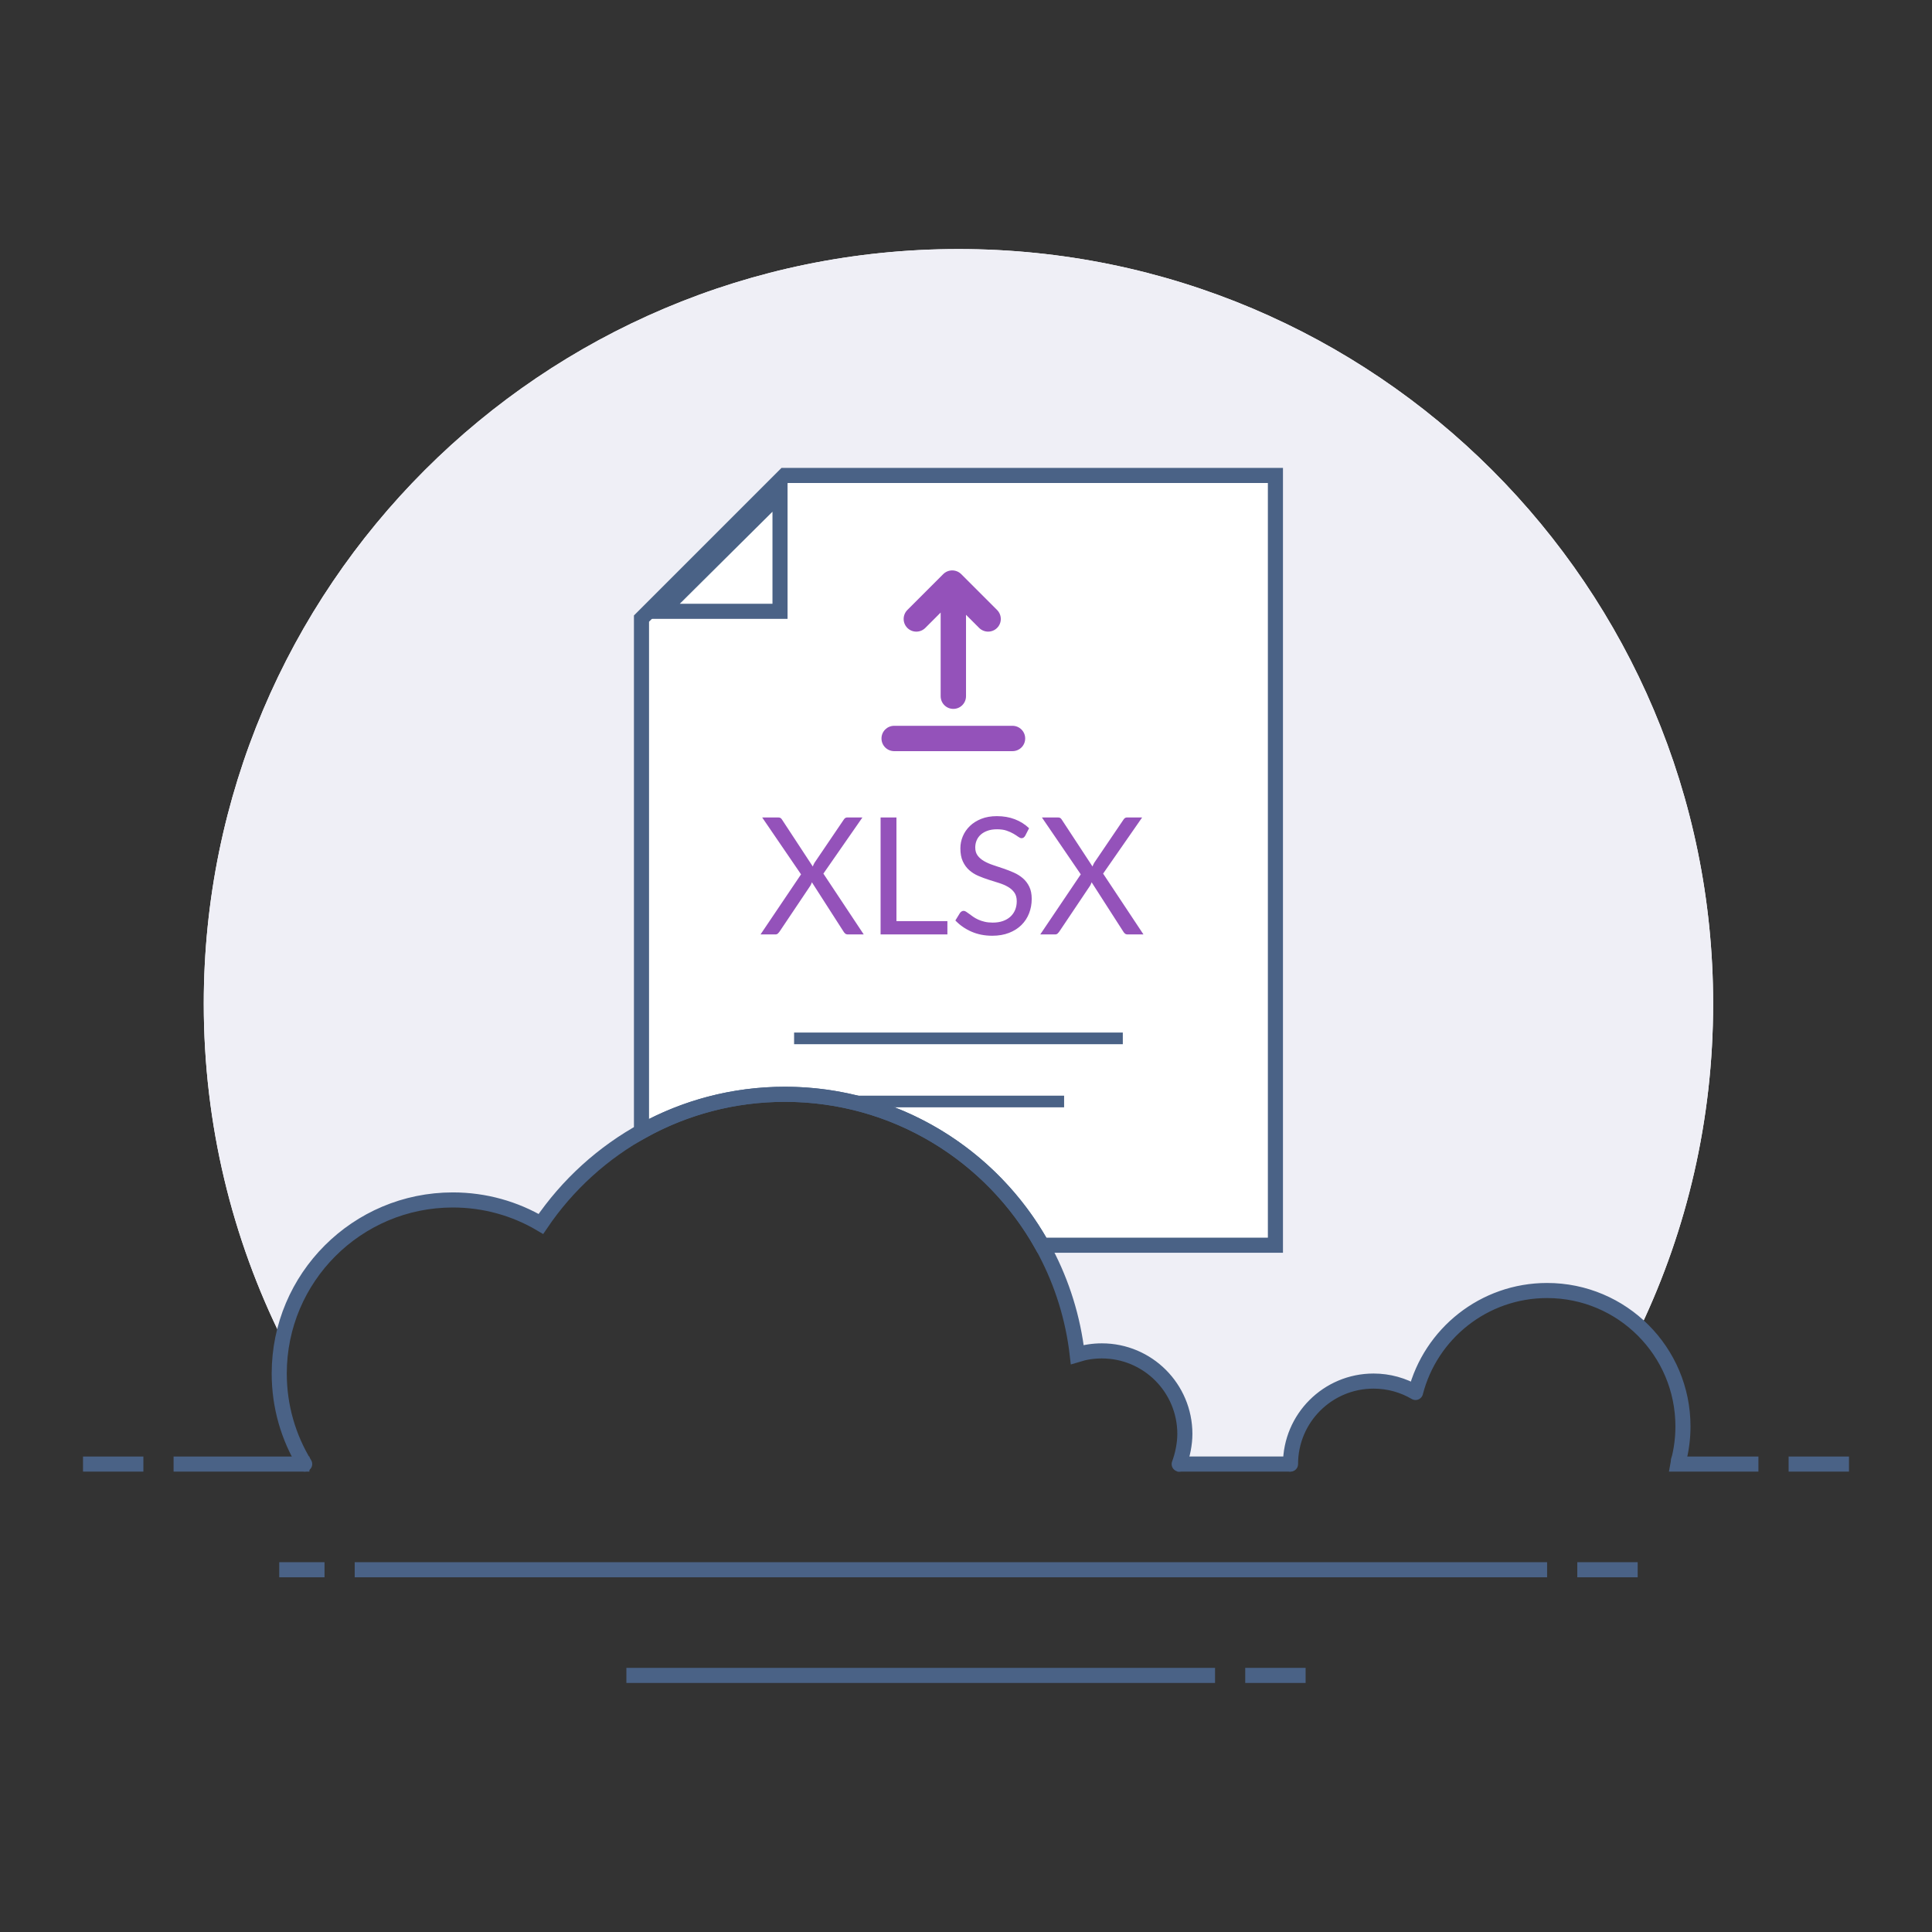 <?xml version="1.0" encoding="UTF-8"?>
<svg width="120px" height="120px" viewBox="0 0 256 256" version="1.1" xmlns="http://www.w3.org/2000/svg" xmlns:xlink="http://www.w3.org/1999/xlink">
    <rect x="0" y="0" width="256" height="256" fill="#333333" stroke="none"/>
    <!-- Generator: Sketch 44.1 (41455) - http://www.bohemiancoding.com/sketch -->
    <title>illustration-export-xlsx</title>
    <desc>Created with Sketch.</desc>
    <defs></defs>
    <g id="128x128" stroke="none" stroke-width="1" fill="none" fill-rule="evenodd">
        <g id="illustration-export-xlsx">
            <g id="Group-2" transform="translate(11, 33)">
                <g id="Group">
                    <path d="M206.353,142.908 C212.538,129.905 216,115.357 216,100 C216,44.772 171.228,0 116,0 C60.772,0 16,44.772 16,100 C16,115.997 19.756,131.117 26.435,144.525 C28.517,133.965 37.829,126 49,126 C53.261,126 57.251,127.158 60.672,129.178 C67.682,118.813 79.545,112 93,112 C113.014,112 129.507,127.076 131.742,146.49 C132.772,146.172 133.866,146 135,146 C141.075,146 146,150.925 146,157 C146,158.04 145.856,159.046 145.586,160 L160.045,160 C160.55,154.393 165.262,150 171,150 C173.03,150 174.932,150.55 176.565,151.509 C178.56,143.741 185.609,138 194,138 C198.782,138 203.129,139.865 206.353,142.908 Z" id="Combined-Shape" fill="#FFFFFF"></path>
                    <path d="M206.353,142.908 C212.538,129.905 216,115.357 216,100 C216,44.772 171.228,0 116,0 C60.772,0 16,44.772 16,100 C16,115.997 19.756,131.117 26.435,144.525 C28.517,133.965 37.829,126 49,126 C53.261,126 57.251,127.158 60.672,129.178 C67.682,118.813 79.545,112 93,112 C113.014,112 129.507,127.076 131.742,146.49 C132.772,146.172 133.866,146 135,146 C141.075,146 146,150.925 146,157 C146,158.04 145.856,159.046 145.586,160 L160.045,160 C160.55,154.393 165.262,150 171,150 C173.03,150 174.932,150.55 176.565,151.509 C178.56,143.741 185.609,138 194,138 C198.782,138 203.129,139.865 206.353,142.908 Z" id="Combined-Shape" fill="#EFEFF6"></path>
                    <g transform="translate(74, 30)">
                        <path d="M53.067,102 L84,102 L84,0 L18.966,0 L-5.25968158e-14,18.966 L-4.97379915e-14,86.933 C5.622,83.791 12.102,82 19,82 C33.641,82 46.398,90.068 53.067,102 Z" id="Combined-Shape" stroke="#4A6286" stroke-width="2" fill="#FFFFFF"></path>
                        <rect id="Rectangle-4" fill="#4A6286" x="20.222" y="73.818" width="43.556" height="1.545"></rect>
                        <path d="M43.002,18.462 L43.002,29.245 C43.002,30.176 42.256,30.931 41.322,30.931 C40.394,30.931 39.642,30.184 39.642,29.245 L39.642,18.167 L37.611,20.199 C36.952,20.858 35.89,20.864 35.23,20.204 C34.574,19.547 34.577,18.479 35.235,17.822 L39.976,13.079 C40.432,12.623 41.081,12.479 41.657,12.653 C41.919,12.73 42.166,12.872 42.373,13.079 L47.114,17.822 C47.773,18.481 47.78,19.543 47.119,20.204 C46.463,20.86 45.396,20.856 44.738,20.199 L43.002,18.462 Z M31.802,34.852 C31.802,33.924 32.548,33.172 33.491,33.172 L49.152,33.172 C50.086,33.172 50.842,33.917 50.842,34.852 C50.842,35.78 50.096,36.532 49.152,36.532 L33.491,36.532 C32.558,36.532 31.802,35.787 31.802,34.852 Z" id="Combined-Shape" fill="#9452BA"></path>
                        <rect id="Rectangle-4-Copy" fill="#4A6286" x="28" y="82.182" width="28" height="1.545"></rect>
                        <path d="M29.45,60.818 L27.359,60.818 C27.199,60.818 27.074,60.777 26.983,60.694 C26.893,60.611 26.818,60.519 26.76,60.418 L22.579,53.905 C22.521,54.078 22.455,54.226 22.383,54.349 L18.31,60.418 C18.238,60.519 18.16,60.611 18.076,60.694 C17.993,60.777 17.879,60.818 17.733,60.818 L15.773,60.818 L21.142,52.856 L15.991,45.316 L18.093,45.316 C18.245,45.316 18.358,45.341 18.43,45.391 C18.503,45.442 18.568,45.514 18.626,45.608 L22.699,51.817 C22.749,51.666 22.826,51.5 22.927,51.32 L26.771,45.651 C26.829,45.55 26.898,45.469 26.978,45.408 C27.058,45.346 27.152,45.316 27.261,45.316 L29.276,45.316 L24.103,52.759 L29.45,60.818 Z M40.535,59.055 L40.535,60.818 L31.682,60.818 L31.682,45.316 L33.784,45.316 L33.784,59.055 L40.535,59.055 Z M50.846,47.739 C50.781,47.847 50.71,47.928 50.634,47.982 C50.558,48.037 50.465,48.064 50.356,48.064 C50.233,48.064 50.088,48.002 49.921,47.88 C49.754,47.757 49.545,47.622 49.295,47.474 C49.044,47.326 48.743,47.191 48.391,47.068 C48.039,46.946 47.612,46.884 47.112,46.884 C46.64,46.884 46.224,46.947 45.865,47.074 C45.505,47.2 45.204,47.371 44.961,47.588 C44.718,47.804 44.535,48.058 44.411,48.35 C44.288,48.642 44.226,48.958 44.226,49.297 C44.226,49.73 44.333,50.088 44.547,50.373 C44.761,50.658 45.044,50.902 45.397,51.103 C45.749,51.305 46.148,51.48 46.594,51.628 C47.041,51.776 47.498,51.929 47.966,52.088 C48.435,52.247 48.892,52.425 49.338,52.623 C49.785,52.822 50.184,53.072 50.536,53.375 C50.888,53.678 51.171,54.05 51.385,54.49 C51.6,54.929 51.707,55.47 51.707,56.112 C51.707,56.79 51.591,57.427 51.358,58.022 C51.126,58.617 50.787,59.134 50.34,59.574 C49.894,60.014 49.346,60.36 48.696,60.613 C48.046,60.865 47.308,60.991 46.48,60.991 C45.464,60.991 44.542,60.809 43.714,60.445 C42.887,60.081 42.179,59.589 41.591,58.968 L42.201,57.973 C42.259,57.894 42.33,57.827 42.413,57.773 C42.496,57.719 42.589,57.692 42.691,57.692 C42.785,57.692 42.892,57.73 43.012,57.805 C43.132,57.881 43.268,57.977 43.42,58.092 C43.573,58.207 43.747,58.334 43.943,58.471 C44.139,58.608 44.362,58.734 44.613,58.849 C44.863,58.965 45.148,59.06 45.467,59.136 C45.787,59.212 46.146,59.25 46.545,59.25 C47.046,59.25 47.493,59.181 47.885,59.044 C48.277,58.907 48.609,58.714 48.881,58.465 C49.153,58.216 49.362,57.919 49.507,57.573 C49.652,57.227 49.725,56.841 49.725,56.415 C49.725,55.946 49.618,55.562 49.404,55.263 C49.19,54.964 48.908,54.713 48.56,54.511 C48.211,54.309 47.812,54.138 47.362,53.997 C46.912,53.857 46.455,53.712 45.99,53.565 C45.525,53.417 45.068,53.245 44.618,53.051 C44.168,52.856 43.769,52.604 43.42,52.293 C43.072,51.983 42.79,51.596 42.576,51.13 C42.362,50.665 42.255,50.09 42.255,49.405 C42.255,48.857 42.362,48.327 42.576,47.815 C42.79,47.303 43.103,46.848 43.513,46.452 C43.923,46.055 44.427,45.738 45.026,45.5 C45.625,45.262 46.313,45.143 47.09,45.143 C47.961,45.143 48.754,45.28 49.469,45.554 C50.184,45.828 50.814,46.224 51.358,46.744 L50.846,47.739 Z M66.516,60.818 L64.425,60.818 C64.265,60.818 64.14,60.777 64.049,60.694 C63.958,60.611 63.884,60.519 63.826,60.418 L59.645,53.905 C59.587,54.078 59.521,54.226 59.449,54.349 L55.376,60.418 C55.304,60.519 55.226,60.611 55.142,60.694 C55.059,60.777 54.944,60.818 54.799,60.818 L52.839,60.818 L58.207,52.856 L53.057,45.316 L55.158,45.316 C55.311,45.316 55.423,45.341 55.496,45.391 C55.569,45.442 55.634,45.514 55.692,45.608 L59.764,51.817 C59.815,51.666 59.891,51.5 59.993,51.32 L63.837,45.651 C63.895,45.55 63.964,45.469 64.044,45.408 C64.124,45.346 64.218,45.316 64.327,45.316 L66.341,45.316 L61.169,52.759 L66.516,60.818 Z" id="XLSX" fill="#9452BA"></path>
                        <path d="M18.356,2.403 L2.652,18 L18.356,18 L18.356,2.403 Z" id="Rectangle-3" stroke="#4A6286" stroke-width="2"></path>
                    </g>
                    <path d="M12,160 L30,160 L30,162 L12,162 L12,160 Z M145.002,160 L160,160 L160,162 L145.002,162 L145.002,160 Z M226,160 L234,160 L234,162 L226,162 L226,160 Z M210.505,160 L222,160 L222,162 L210.143,162 L210.505,160 Z M0,160 L8,160 L8,162 L0,162 L0,160 Z" id="Combined-Shape" fill="#4A6286"></path>
                    <path d="M36,174 L194,174 L194,176 L36,176 L36,174 Z M198,174 L206,174 L206,176 L198,176 L198,174 Z M26,174 L32,174 L32,176 L26,176 L26,174 Z" id="Combined-Shape" fill="#4A6286"></path>
                    <path d="M72,188 L150,188 L150,190 L72,190 L72,188 Z M154,188 L162,188 L162,190 L154,190 L154,188 Z" id="Combined-Shape-Copy" fill="#4A6286"></path>
                    <path d="M176.565,151.509 C174.932,150.55 173.03,150 171,150 C164.925,150 160,154.925 160,161 M211.429,160.516 C211.802,159.073 212,157.559 212,156 C212,146.059 203.941,138 194,138 C185.609,138 178.56,143.741 176.565,151.509 M29.37,160.993 C27.232,157.501 26,153.394 26,149 C26,136.297 36.297,126 49,126 C53.261,126 57.251,127.158 60.672,129.178 C67.682,118.813 79.545,112 93,112 C113.014,112 129.507,127.076 131.742,146.49 C132.772,146.172 133.866,146 135,146 C141.075,146 146,150.925 146,157 C146,158.345 145.692,159.809 145.25,161" id="Combined-Shape" stroke="#4A6286" stroke-width="2" stroke-linecap="round"></path>
                </g>
            </g>
        </g>
    </g>
</svg>

